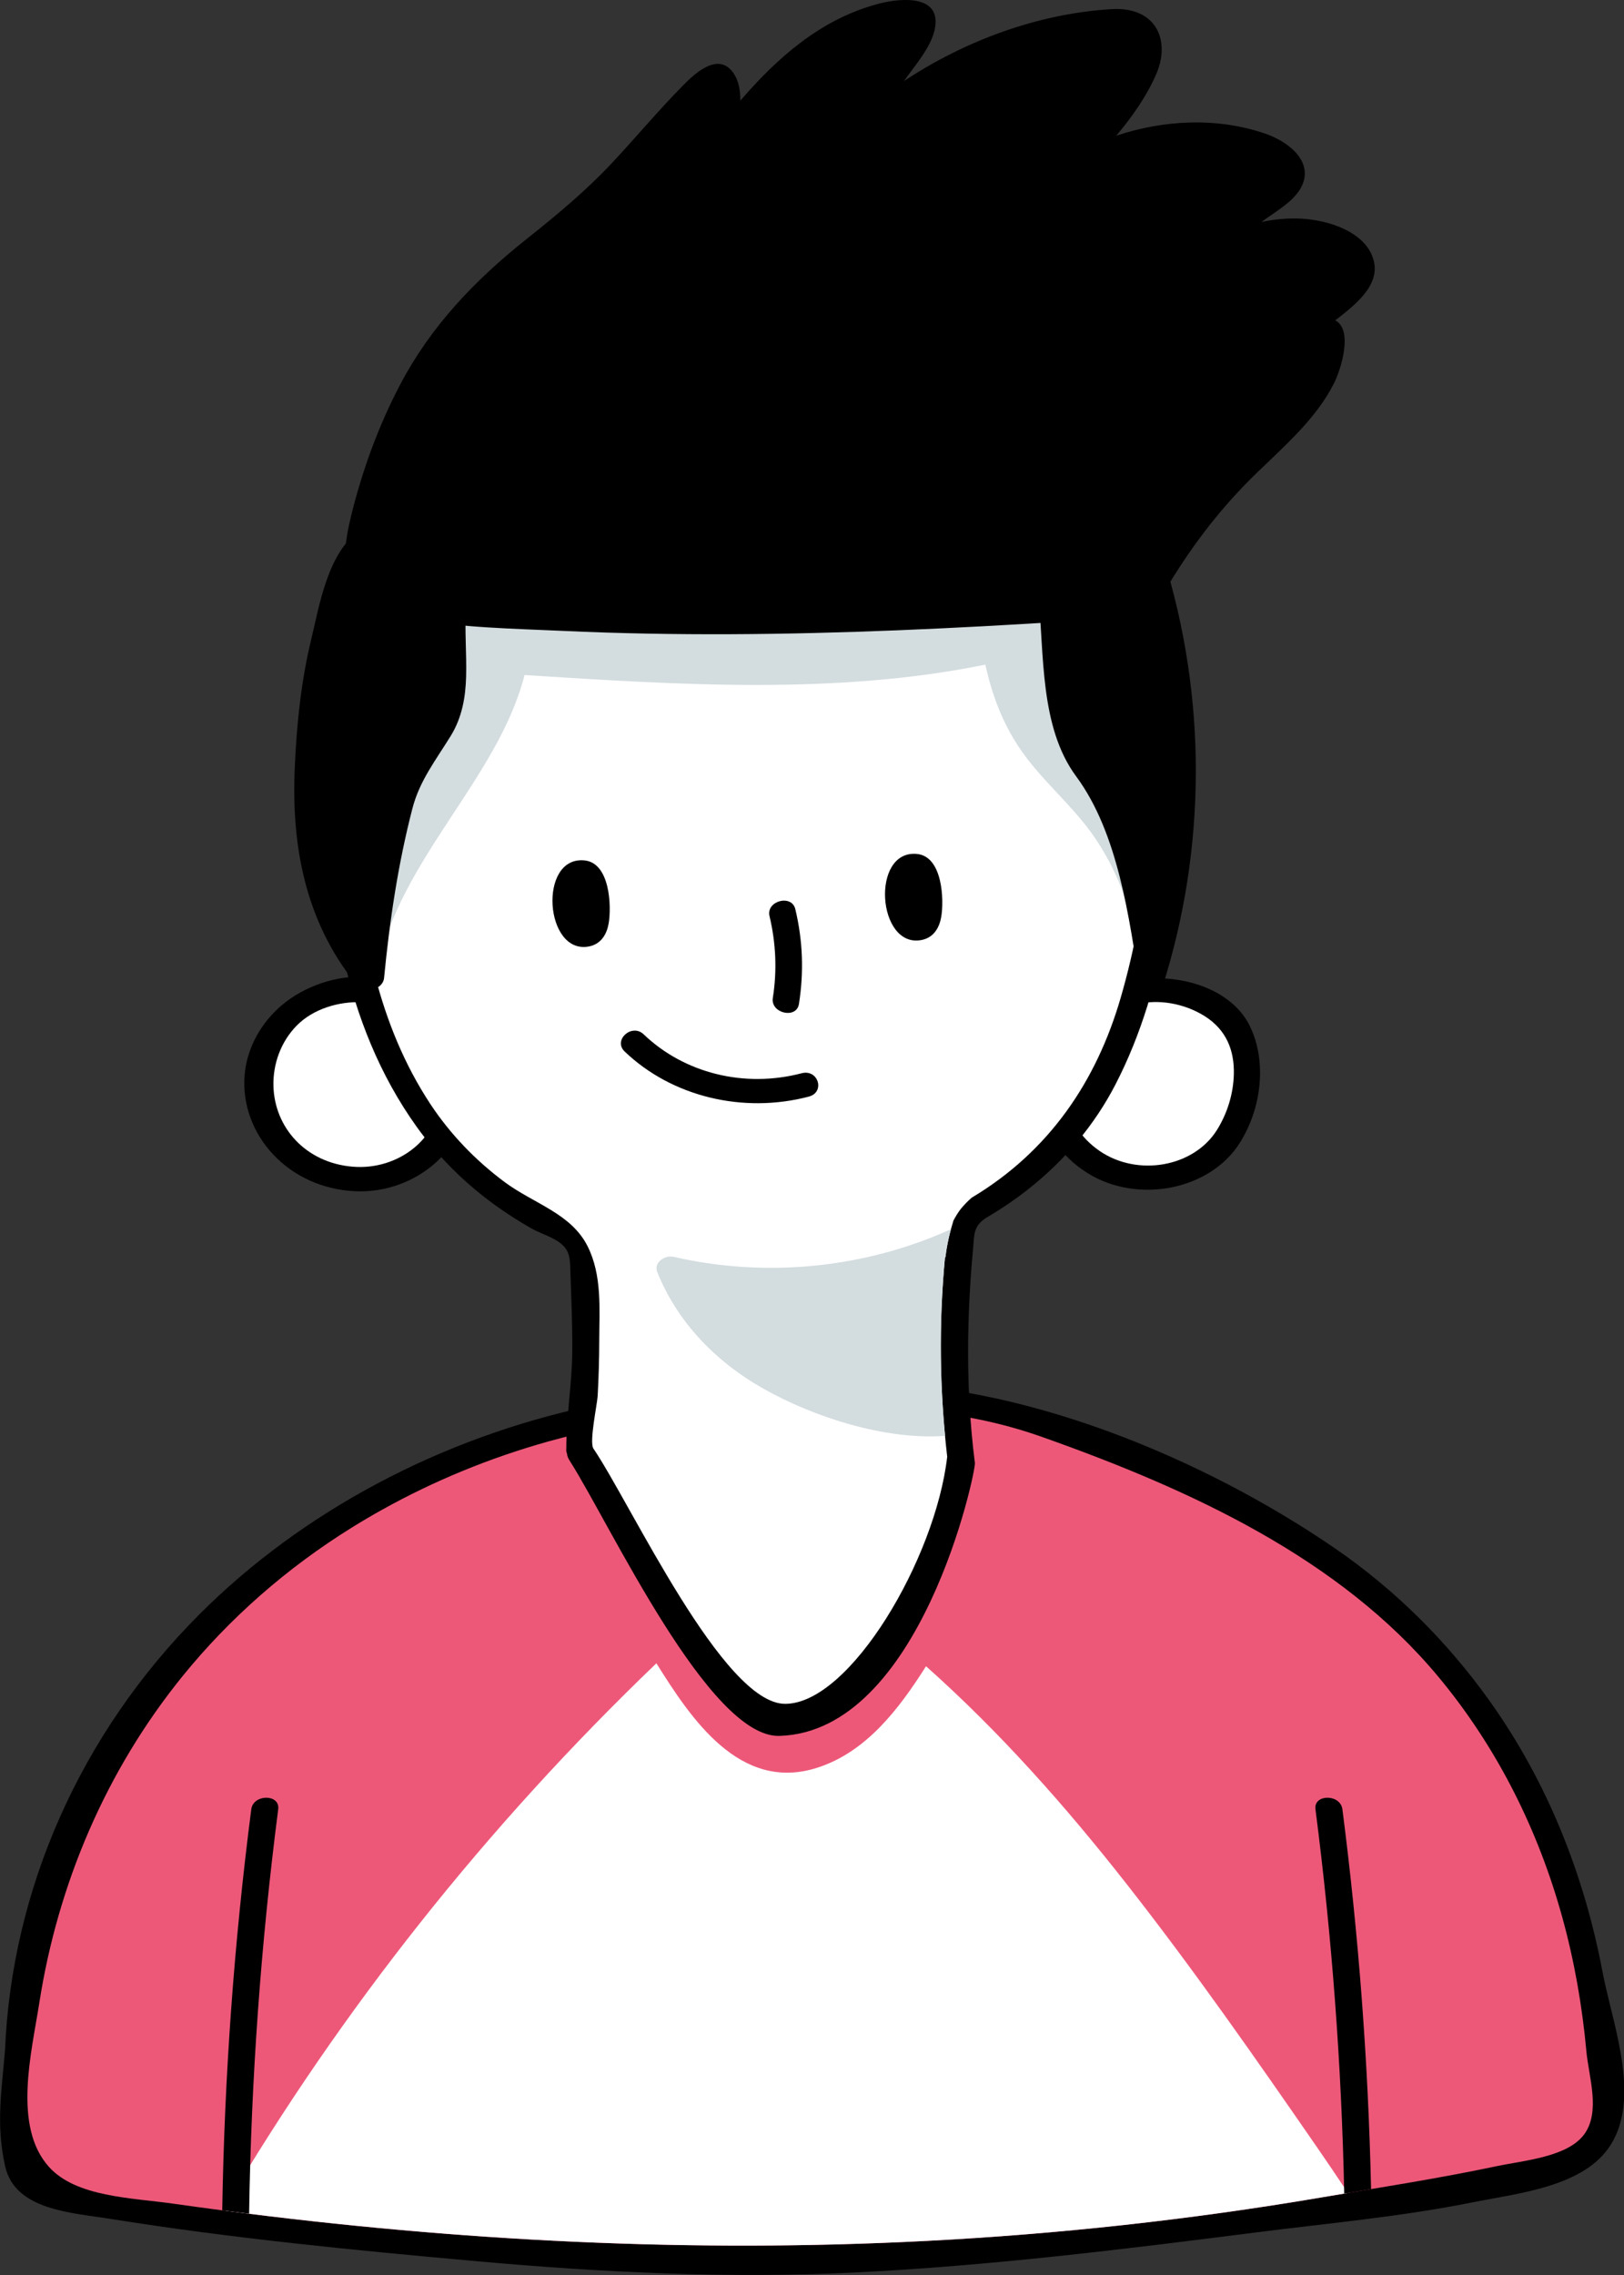 <?xml version="1.0" encoding="utf-8"?>
<svg viewBox="0 0 250 350" xmlns="http://www.w3.org/2000/svg">
  <rect x="0" y="0" width="250" height="350" fill="#333333" stroke="none"/>
  <g id="OBJECTS" transform="matrix(1.903, 0, 0, 1.711, -86.76, -191.814)" >
    <g id="XMLID_184_" transform="matrix(1, 0, 0, 1, 13.575, 70.701)">
      <g id="XMLID_173_">
        <path id="XMLID_382_" d="M162.71,233.443c1.791-4.341-0.327-10.417-1.055-14.711c-1.468-8.658-4.436-17.098-9.21-24.498 c-3.351-5.193-7.525-9.857-12.443-13.611c-10.518-8.029-25.47-15.066-38.918-14.877c-7.104,0.1-14.334,0.434-21.272,2.069 c-12.103,2.853-23.342,9.485-31.656,18.735c-9.654,10.742-15.186,24.773-15.734,39.177c-0.245,3.494-0.767,6.637,0.012,10.471 c0.804,3.956,5.403,4.164,8.569,4.729c9.731,1.734,19.672,2.809,29.504,3.791c10.176,1.016,20.425,1.578,30.647,1.022 c10.856-0.591,21.638-2.072,32.395-3.595c5.874-0.832,11.797-1.42,17.595-2.715c3.705-0.827,9.049-1.395,11.178-5.186 C162.468,233.985,162.597,233.718,162.71,233.443z"/>
        <path id="XMLID_381_" style="fill:#ED5879;" d="M107.02,242.897c-20.288,1.169-40.498-0.115-61.025-3.352 c-3.331-0.525-7.804-0.585-10.006-3.286c-2.965-3.636-1.419-10.3-0.791-14.777c1.48-10.551,5.33-20.812,11.639-29.436 c3.769-5.151,8.386-9.664,13.641-13.29c0.805-0.556,1.625-1.092,2.457-1.607c4.187-2.594,8.7-4.658,13.402-6.123 c6.312-1.966,12.831-2.65,19.412-2.932c7.146-0.305,13.776-0.153,20.52,2.499c12.112,4.763,24.127,10.938,32.079,21.551 c4.812,6.421,8.11,13.866,10.042,21.635c0.987,3.969,1.622,8.023,1.957,12.098c0.183,2.234,1.172,5.409-0.187,7.451 c-1.355,2.034-4.883,2.336-7.081,2.852c-4.69,1.102-9.435,1.916-14.166,2.809C128.223,241.008,117.611,242.286,107.02,242.897z"/>
        <path id="XMLID_183_" style="fill:#FFFFFF;" d="M138.568,234.499c-4.974-8.004-9.992-16.01-15.429-23.711 c-4.887-6.922-10.185-13.593-16.213-19.561c-2.213,3.885-4.845,7.711-8.788,9.122c-6.302,2.256-10.264-4.493-13.024-9.387 c-13.749,14.663-25.5,31.162-34.917,48.918c-0.051,0.096-0.082,0.19-0.104,0.283c19.122,2.776,37.99,3.824,56.927,2.732 c10.59-0.61,21.202-1.889,31.892-3.907c0.715-0.135,1.43-0.268,2.145-0.401C140.239,237.219,139.411,235.855,138.568,234.499z"/>
        <g id="XMLID_172_">
          <path id="XMLID_180_" d="M52.343,204.087c-1.391,11.978-2.173,24.013-2.349,36.063c0.725,0.106,1.45,0.204,2.174,0.304 c0.168-12.152,0.951-24.288,2.354-36.368C54.683,202.697,52.503,202.708,52.343,204.087z"/>
          <path id="XMLID_178_" d="M140.608,204.087c-0.16-1.379-2.34-1.39-2.179,0c1.333,11.48,2.109,23.011,2.327,34.558 c0.724-0.134,1.447-0.268,2.171-0.402C142.698,226.83,141.926,215.433,140.608,204.087z"/>
        </g>
      </g>
      <g id="XMLID_171_">
        <g id="XMLID_156_">
          <g id="XMLID_360_">
            <g id="XMLID_364_">
              <path id="XMLID_366_" d="M61.28,129.226c-2.512-0.055-5.117,1.124-6.816,2.907c-1.545,1.622-2.521,3.781-2.665,6.02 c-0.342,5.299,3.55,10.089,8.943,10.363c4.915,0.249,9.272-3.944,9.021-8.902c-0.121-2.39-0.954-4.783-2.333-6.736 c-0.696-0.986-1.548-1.871-2.551-2.547C63.787,129.595,62.545,129.254,61.28,129.226z"/>
              <path id="XMLID_365_" style="fill:#FFFFFF;" d="M67.585,139.676c0.178,3.875-3.249,7.009-7.08,6.631 c-3.789-0.373-6.278-3.535-6.369-7.241c-0.048-1.956,0.58-3.975,1.889-5.451c1.304-1.471,3.363-2.192,5.302-2.09 c2.174,0.115,3.7,1.365,4.779,3.196C66.984,136.212,67.505,137.947,67.585,139.676z"/>
            </g>
            <g id="XMLID_361_">
              <path id="XMLID_363_" d="M130.619,130.779c-2.106-1.37-4.941-1.74-7.325-1.118c-2.168,0.565-4.134,1.886-5.436,3.714 c-3.081,4.324-2.296,10.446,2.145,13.519c4.047,2.801,9.959,1.531,12.357-2.816c1.156-2.095,1.708-4.568,1.564-6.955 c-0.072-1.205-0.33-2.406-0.827-3.509C132.556,132.413,131.68,131.469,130.619,130.779z"/>
              <path id="XMLID_362_" style="fill:#FFFFFF;" d="M130.474,142.983c-1.889,3.388-6.453,4.247-9.511,1.908 c-3.024-2.313-3.475-6.311-1.601-9.51c0.989-1.688,2.586-3.073,4.477-3.639c1.884-0.563,4.013-0.092,5.608,1.016 c1.787,1.243,2.426,3.109,2.379,5.233C131.788,139.722,131.318,141.471,130.474,142.983z"/>
            </g>
          </g>
          <g id="XMLID_355_">
            <path id="XMLID_359_" d="M127.213,109.249c-0.232-8.315-1.638-16.734-5.236-24.294c-3.84-8.069-10.369-14.678-19.01-17.396 c-7.776-2.446-16.308-2.314-23.533,1.411c-0.467,0.225-0.752,0.292-1.148,0.475C62.969,76.51,58.75,95.607,58.475,110.894 c-0.195,10.839,1.26,22.546,7.256,31.841c1.585,2.456,3.53,4.67,5.762,6.557c1.109,0.937,2.286,1.793,3.514,2.57 c1.011,0.639,2.581,0.987,2.981,2.266c0.135,0.431,0.149,0.889,0.162,1.34c0.072,2.488,0.177,4.977,0.159,7.467 c-0.021,2.904-0.483,5.819-0.483,8.706c-0.019,0.191,0.009,0.355,0.065,0.497c0.005,0.218,0.104,0.425,0.236,0.656 c3.273,5.725,11.243,24.879,16.936,24.697c11.438-0.367,15.905-23.762,15.816-24.54c-0.419-3.646-0.582-7.32-0.545-10.989 c0.018-1.835,0.087-3.669,0.197-5.5c0.055-0.916,0.121-1.831,0.197-2.746c0.111-1.341-0.002-2.118,1.201-2.903 c1.137-0.742,2.221-1.565,3.243-2.459c2.991-2.618,5.395-5.818,7.071-9.421C126.431,129.931,127.487,119.061,127.213,109.249z"/>
            <path id="XMLID_358_" style="fill:#FFFFFF;" d="M122.662,131.161c-1.952,7.448-5.747,13.752-12.037,17.932 c-0.348,0.332-0.65,0.687-0.919,1.06c-0.217,0.321-0.399,0.658-0.563,1.003c-0.297,1.06-0.522,2.13-0.64,3.227 c-0.005,0.05-0.024,0.089-0.048,0.124c-0.501,5.955-0.436,11.924,0.184,17.879c-0.943,9.16-7.858,22.22-13.11,22.222 c-5.027,0.001-12.458-17.942-15.509-22.954c-0.352-0.577,0.307-3.978,0.345-4.753c0.082-1.662,0.124-3.326,0.127-4.991 c0.005-2.763,0.244-5.83-0.949-8.46c-1.337-2.945-4.355-3.818-6.695-5.75c-2.389-1.972-4.431-4.352-6.013-7.015 c-4.228-7.119-5.675-15.651-6.081-23.813c-0.752-15.111,1.85-35.641,16.099-44.185c0.64-0.438,0.868-0.58,1.318-0.867 c6.508-4.156,14.381-4.535,21.907-2.784c7.494,1.743,13.701,6.448,17.771,12.934c3.998,6.37,5.985,13.821,6.791,21.245 C125.645,112.464,125.023,122.156,122.662,131.161z"/>
            <path id="XMLID_165_" style="fill:#D3DCDF;" d="M123.859,125.733c1.344-7.403,1.587-15.102,0.782-22.517 c-0.806-7.424-2.793-14.875-6.791-21.245c-4.071-6.485-10.277-11.19-17.771-12.934c-7.526-1.75-15.399-1.371-21.907,2.784 c-0.45,0.288-0.678,0.43-1.318,0.867c-14.249,8.544-16.851,29.074-16.099,44.185c0.199,4,0.651,8.089,1.555,12.057 c0.148-0.124,0.259-0.305,0.302-0.553c1.676-9.598,9.721-17.033,11.837-26.278c12.382,0.885,25.251,1.805,37.277-0.935 c0.538,2.735,1.421,5.375,2.926,7.768c1.742,2.77,4.208,4.984,5.918,7.781C122.261,119.481,123.355,122.542,123.859,125.733z"/>
            <g id="XMLID_356_">
              <path id="XMLID_357_" style="fill:#D3DCDF;" d="M108.503,154.384c0.089-0.83,0.24-1.644,0.437-2.451 c-6.872,3.464-14.828,4.418-22.415,2.487c-0.756-0.192-1.637,0.531-1.345,1.345c1.585,4.424,4.647,8.037,8.623,10.524 c4.032,2.522,9.764,4.612,14.663,4.224c-0.45-5.333-0.46-10.675-0.011-16.006 C108.479,154.473,108.498,154.434,108.503,154.384z"/>
            </g>
          </g>
          <g id="XMLID_349_">
            <path id="XMLID_353_" d="M79.288,118.768c-3.754-0.393-3.222,8.487,0.359,7.742c1.019-0.212,1.466-1.149,1.609-2.093 C81.485,122.907,81.374,118.987,79.288,118.768z"/>
            <path id="XMLID_352_" d="M106.189,118.189c-3.754-0.393-3.222,8.487,0.359,7.742c1.019-0.212,1.466-1.149,1.609-2.093 C108.387,122.328,108.276,118.408,106.189,118.189z"/>
            <path id="XMLID_350_" d="M96.353,123.153c-0.294-1.37-2.381-0.742-2.088,0.624c0.522,2.434,0.617,4.9,0.268,7.366 c-0.195,1.376,1.917,1.921,2.113,0.534C97.053,128.804,96.962,125.991,96.353,123.153z"/>
            <path id="XMLID_3_" d="M96.862,137.908c-4.62,1.346-9.481,0.01-12.775-3.497c-0.962-1.024-2.501,0.519-1.541,1.541 c3.808,4.054,9.557,5.613,14.895,4.057C98.785,139.618,98.213,137.514,96.862,137.908z"/>
          </g>
        </g>
        <g id="XMLID_4_">
          <g id="XMLID_2_">
            <path id="XMLID_101_" d="M143.146,64.858c-0.569-2.545-3.584-3.667-5.894-3.795c-1.078-0.059-2.142,0.059-3.186,0.298 c1.043-0.866,2.489-1.746,3.137-2.976c1.215-2.304-0.829-4.197-2.843-4.966c-3.88-1.481-8.188-1.244-12.045,0.189 c1.317-1.74,2.472-3.589,3.223-5.506c1.2-3.064,0.015-6.125-3.629-5.874c-6.004,0.414-11.867,2.864-16.769,6.468 c0.89-1.407,2.14-2.968,2.474-4.569c0.654-3.135-2.508-2.982-4.58-2.368c-4.671,1.384-8.17,4.887-11.13,8.696 c0.005-0.908-0.132-1.758-0.516-2.412c-1.204-2.049-3.103-0.093-4.08,1.002c-2.056,2.305-3.897,4.79-5.896,7.144 c-2.071,2.438-4.379,4.572-6.773,6.685c-4.295,3.791-7.811,7.937-10.27,13.149c-1.765,3.741-3.059,7.732-3.951,11.769 c-1.09,4.934-0.638,8.091,4.885,9.239c3.991,0.83,8.245,0.896,12.304,1.104c8.997,0.461,18.015,0.347,27.012-0.056 c4.575-0.205,9.147-0.486,13.716-0.806c3.52-0.247,6.441-0.078,8.298-3.457c1.989-3.619,4.265-6.909,7.088-9.935 c2.289-2.455,4.792-4.89,6.198-7.994c0.586-1.293,1.575-4.83,0.109-5.675C141.668,68.803,143.642,67.074,143.146,64.858z"/>
            <path id="XMLID_102_" d="M138.869,68.273c-3.219,3.02-6.627,5.863-8.633,9.882c-0.623,1.249,1.133,2.299,1.882,1.1 c1.1-1.762,2.382-3.365,3.916-4.77c0.304-0.278,2.468-2.182,2.614-2.036c0.262,0.262-0.367,1.722-0.48,2.013 c-1.287,3.316-4.092,5.805-6.441,8.365c-2.401,2.617-4.528,5.477-6.268,8.576c-0.647,1.152-1.112,2.593-2.423,3.207 c-0.96,0.45-2.376,0.319-3.418,0.394c-2.141,0.153-4.282,0.299-6.425,0.433c-8.709,0.544-17.435,0.896-26.162,0.804 c-4.286-0.045-8.571-0.197-12.848-0.487c-2.21-0.15-4.431-0.3-6.631-0.566c-0.99-0.12-1.989-0.273-2.942-0.576 c-0.263-0.084-1.951-0.918-2.395-1.065c0.111-0.468-0.056-1.012-0.502-1.259c1.544-8.375,4.126-16.961,9.878-23.453 c2.925-3.301,6.558-5.872,9.57-9.087c1.583-1.69,3.025-3.504,4.476-5.307c0.726-0.902,1.452-1.805,2.201-2.688 c0.47-0.555,1.101-1.582,1.808-2.122c0.383,1.421-0.452,4.102-0.755,5.065c-0.391,1.242,1.317,1.803,1.991,0.84 c2.673-3.816,5.561-7.841,9.628-10.285c0.976-0.587,2.009-1.065,3.103-1.39c0.616-0.183,1.021-0.498,1.392,0.089 c0.391,0.618-0.349,1.281-0.676,1.831c-1.573,2.648-3.146,5.296-4.718,7.943c-0.621,1.045,0.864,2.251,1.711,1.32 c4.333-4.761,9.9-8.21,16.147-9.824c1.37-0.354,3.323-0.988,4.749-0.841c2.644,0.273,1.549,2.631,0.667,4.177 c-1.738,3.045-3.901,5.818-6.31,8.358c-0.981,1.034,0.477,2.428,1.541,1.541c3.568-2.977,8.319-4.348,12.924-3.631 c0.975,0.152,2.458,0.334,3.263,0.943c1.546,1.169,0.228,2.36-0.861,3.277c-2.062,1.738-4.124,3.476-6.187,5.213 c-0.982,0.828,0.27,2.262,1.32,1.711c2.442-1.282,5.137-2.693,7.961-2.74c1.319-0.022,2.981,0.222,3.891,1.271 C141.715,65.988,139.885,67.32,138.869,68.273z"/>
          </g>
          <g id="XMLID_23_">
            <path id="XMLID_105_" d="M126.08,91.404c-0.515-1.8-4.078-0.578-5.081-0.3c-1.065,0.295-2.113,0.667-3.154,1.062 c-0.296,0.112-0.88,0.215-1.12,0.442c-0.67,0.631-0.32,0.892-0.646,1.703c-0.059,0.147-0.09,0.321-0.07,0.532 c0.481,5.371,0.103,11.924,3.06,16.368c3.406,5.118,4.288,12.72,5.172,18.991c0.161,1.142,1.529,0.923,1.794,0 C129.641,117.644,129.657,103.976,126.08,91.404z"/>
            <path id="XMLID_106_" d="M125.337,125.24c-0.299-1.693-0.632-3.377-1.009-5.051c-0.605-2.689-1.182-5.584-2.377-8.016 c-0.524-1.065-1.242-1.954-1.848-2.951c-0.848-1.395-1.174-2.878-1.353-4.563c-0.347-3.263-0.589-6.546-0.882-9.816 c-0.015-0.167-0.056-0.313-0.116-0.44c2.149-0.81,4.617-0.904,6.857-1.211C127.369,103.626,127.613,114.696,125.337,125.24z"/>
          </g>
          <g id="XMLID_99_">
            <path id="XMLID_104_" d="M69.71,96.054c0.102-1.863,0.22-3.891-0.843-5.578c-1.581-2.51-5.102-3.088-7.663-1.387 c-2.657,1.764-3.398,7.01-3.991,9.709c-0.847,3.856-1.203,7.787-1.355,11.709c-0.262,6.745,0.765,13.617,4.953,19.379 c0.681,0.937,2.181,0.524,2.275-0.55c0.444-5.102,1.124-10.218,2.291-15.232c0.58-2.491,1.861-4.297,3.098-6.523 c0.923-1.661,1.204-3.506,1.247-5.341C69.771,100.176,69.597,98.12,69.71,96.054z"/>
            <path id="XMLID_108_" d="M67.222,99.351c0.037,1.433,0.151,2.881-0.024,4.31c-0.258,2.117-1.416,3.501-2.483,5.296 c-1.692,2.847-2.092,6.256-2.644,9.395c-0.427,2.428-0.77,4.866-1.05,7.31c-2.362-4.714-2.924-9.952-2.722-15.155 c0.257-6.602,1.085-13.639,4.21-19.698c0.284,0.009,0.579-0.067,0.848-0.273c2.536-1.945,3.926,2.271,3.986,3.617 C67.419,95.878,67.177,97.619,67.222,99.351z"/>
          </g>
        </g>
      </g>
    </g>
    <g id="XMLID_256_"/>
  </g>
</svg>